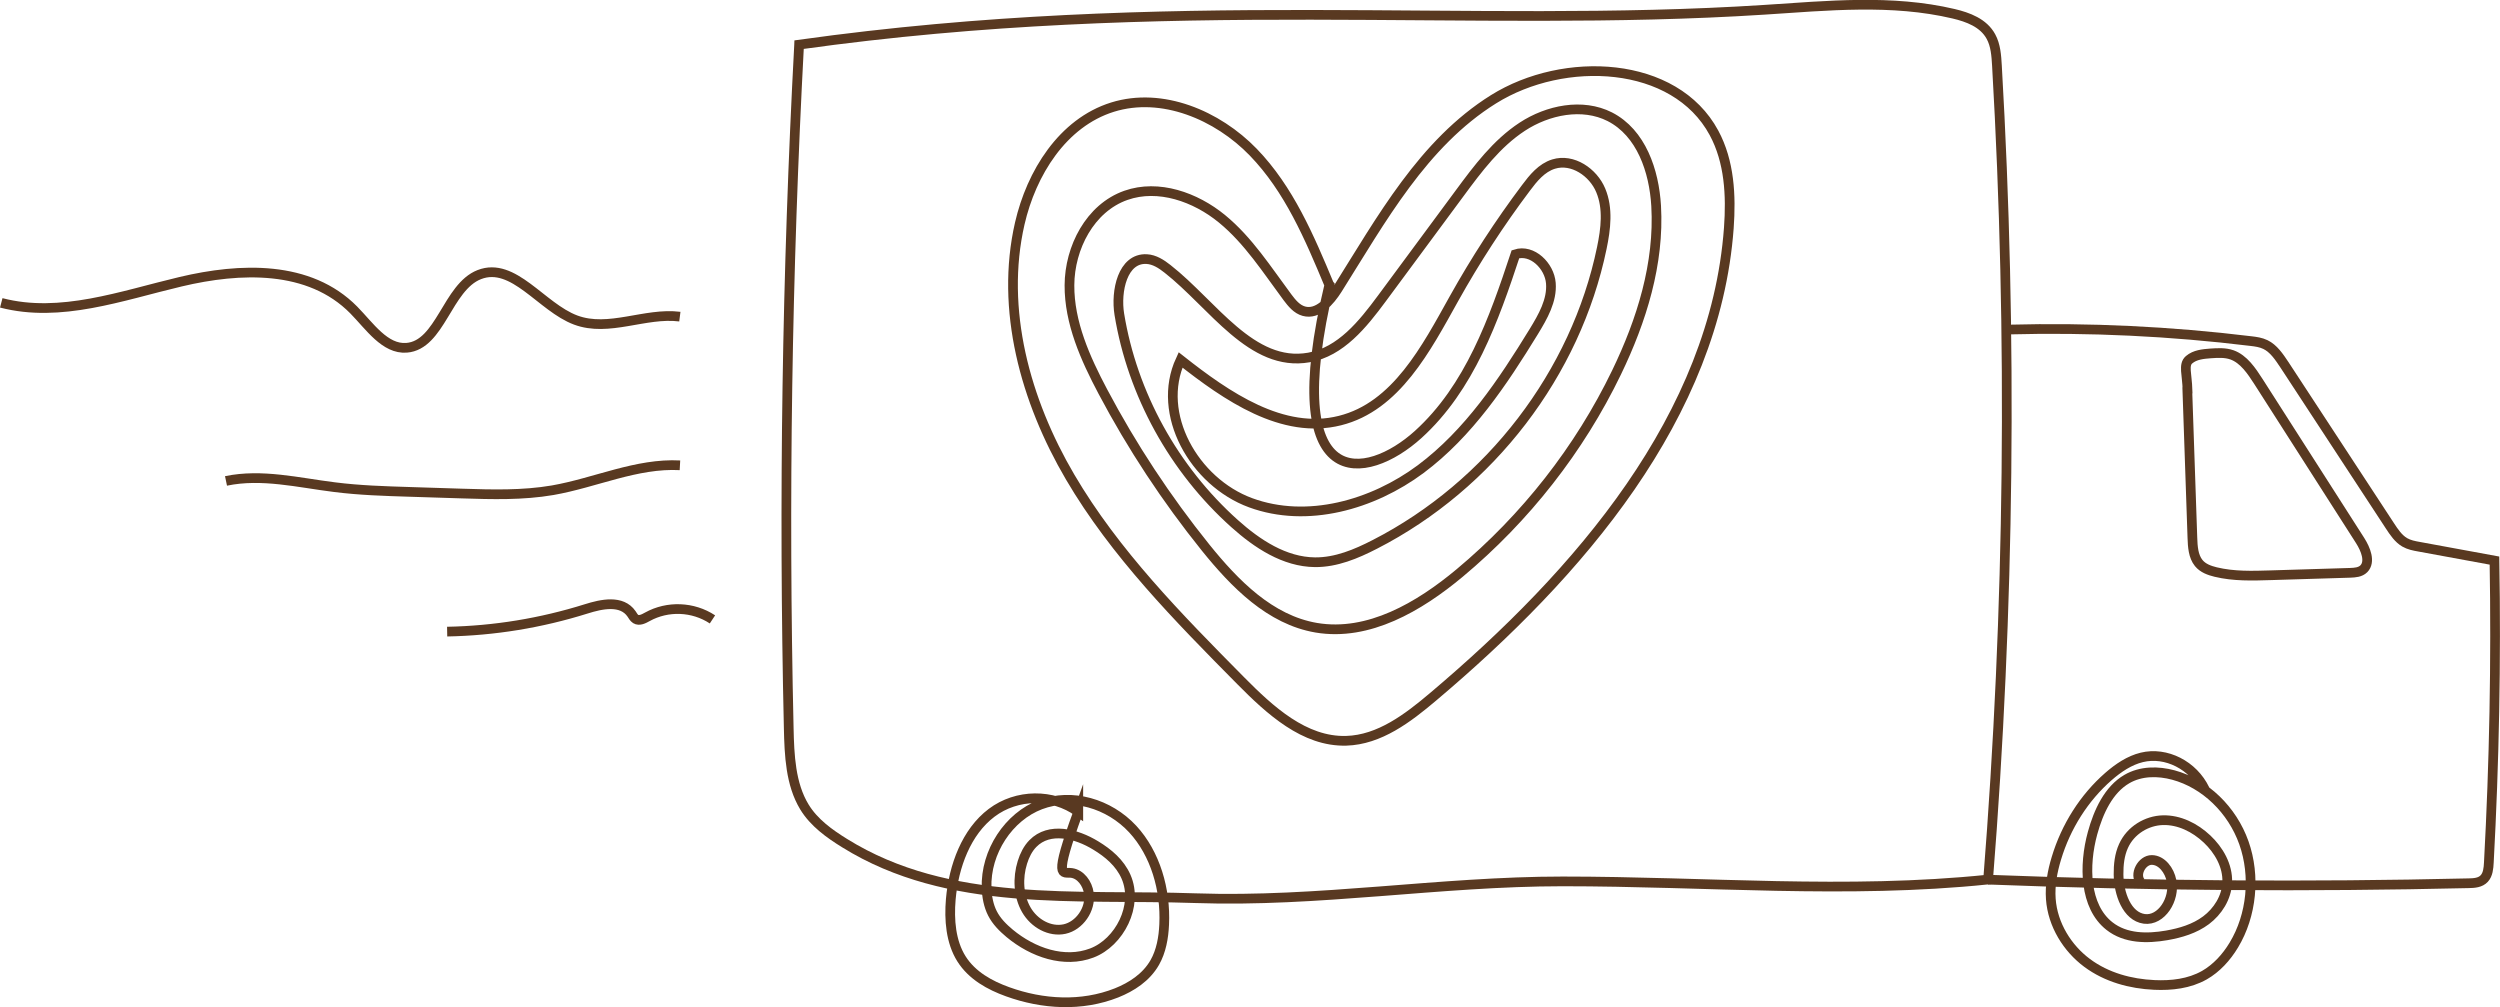 <?xml version="1.0" encoding="UTF-8"?><svg id="Layer_2" xmlns="http://www.w3.org/2000/svg" width="257.63" height="103.8" viewBox="0 0 257.63 103.8"><defs><style>.cls-1{fill:none;stroke:#593921;stroke-miterlimit:10;}</style></defs><g id="Layer_1-2"><path class="cls-1" d="m136.98,29.35c-2.03-4.87-4.14-9.86-7.83-13.67-3.69-3.81-9.39-6.23-14.5-4.64-5.16,1.61-8.37,6.81-9.56,11.99-2.03,8.86.57,18.26,5.19,26.13,4.62,7.87,11.13,14.47,17.58,20.99,3.01,3.04,6.55,6.31,10.87,6.19,3.43-.1,6.36-2.34,8.96-4.54,15.02-12.68,29.05-28.9,30.47-48.31.24-3.34.07-6.84-1.53-9.8-4.03-7.48-15.45-8-22.72-3.46-7.27,4.54-11.55,12.37-16.08,19.57-.79,1.25-2.02,2.66-3.46,2.27-.73-.2-1.24-.83-1.69-1.43-2.1-2.82-4.02-5.85-6.75-8.09-2.73-2.24-6.55-3.6-9.9-2.42-3.7,1.3-5.8,5.4-5.82,9.26-.02,3.86,1.63,7.54,3.44,10.96,3,5.67,6.55,11.06,10.59,16.08,3,3.72,6.64,7.45,11.41,8.26,5.38.91,10.61-2.17,14.77-5.64,6.79-5.67,12.35-12.76,16.17-20.67,2.59-5.36,4.42-11.23,4.08-17.16-.21-3.6-1.53-7.53-4.78-9.19-2.82-1.43-6.38-.7-9.02,1.03s-4.57,4.31-6.43,6.83c-2.68,3.62-5.36,7.24-8.03,10.86-1.96,2.65-4.24,5.51-7.53,6.09-5.9,1.04-9.88-5.46-14.56-9.13-.63-.5-1.35-.97-2.16-1.01-2.47-.12-3.2,3.29-2.81,5.69,1.35,8.22,5.61,15.96,11.88,21.57,2.32,2.08,5.14,3.95,8.28,3.98,2.17.02,4.25-.85,6.17-1.84,11.89-6.09,20.72-17.63,23.39-30.54.41-1.97.67-4.08-.11-5.94-.77-1.86-2.9-3.32-4.86-2.71-1.23.38-2.09,1.44-2.85,2.46-2.73,3.63-5.2,7.44-7.41,11.4-2.87,5.15-5.96,11.12-11.75,12.57-5.91,1.49-11.67-2.5-16.43-6.25-2.57,5.56,1.39,12.58,7.22,14.72,5.83,2.14,12.57.22,17.53-3.47,4.95-3.7,8.44-8.94,11.65-14.17.94-1.54,1.9-3.21,1.76-4.99s-1.92-3.54-3.65-2.98c-2.23,6.75-4.72,13.77-10.03,18.58-5.31,4.8-14.36,6.4-9.15-15.42Z"/><path class="cls-1" d="m82.35,4.61c-1.25,23.44-1.61,46.94-1.07,70.41.06,2.81.19,5.79,1.61,8.13.99,1.63,2.59,2.77,4.14,3.73,10.77,6.7,23.82,5.25,36.16,5.68,12.64.44,25.19-1.73,37.84-1.73,14.84,0,29.28,1.32,43.85-.19,2.21-27.87,2.52-55.93.91-83.86-.06-1.04-.13-2.12-.62-3.01-.77-1.42-2.37-2-3.84-2.35-6.39-1.51-13.01-.83-19.53-.41-30.46,1.97-61.02-1.78-99.45,3.59Z"/><path class="cls-1" d="m227.21,81.35c-1.19-2.49-3.99-3.91-6.49-3.3-1.28.31-2.43,1.09-3.45,1.98-2.48,2.17-4.37,5.13-5.36,8.43-.41,1.35-.67,2.77-.57,4.18.19,2.67,1.72,5.09,3.74,6.59,2.02,1.5,4.49,2.16,6.93,2.27,1.76.08,3.59-.12,5.16-1.01,1.24-.71,2.26-1.82,3.03-3.1,1.85-3.06,2.25-7.11,1.04-10.53s-4.01-6.11-7.26-6.99c-1.59-.43-3.35-.43-4.8.41-1.88,1.09-2.93,3.35-3.54,5.58-.91,3.33-.84,7.54,1.74,9.57,1.66,1.31,3.89,1.31,5.91.96,1.42-.25,2.86-.67,4.05-1.56,1.19-.89,2.12-2.32,2.18-3.9.07-1.73-.88-3.34-2.08-4.47-1.26-1.19-2.88-1.98-4.54-1.94s-3.34,1.03-4.07,2.66c-.41.9-.52,1.93-.51,2.94.02,1.97.86,4.32,2.65,4.57,1.76.24,3.19-2.02,2.81-3.92-.21-1.09-1.01-2.14-2.03-2.15s-1.85,1.5-1.14,2.3"/><path class="cls-1" d="m111.12,83.66c-2.64-1.9-6.33-1.86-8.93.1-2.6,1.96-3.91,5.48-4.21,8.91-.18,2.12,0,4.39,1.1,6.14,1.09,1.73,2.92,2.73,4.75,3.39,3.62,1.31,7.64,1.54,11.23.12,1.55-.62,3.06-1.59,3.94-3.13.66-1.16.91-2.55.97-3.92.17-3.58-.91-7.31-3.24-9.83-2.45-2.64-6.26-3.75-9.51-2.52s-5.68,4.84-5.55,8.6c.03.9.2,1.81.6,2.6.42.83,1.08,1.48,1.77,2.06,2.4,1.99,5.63,3.11,8.47,2.03,2.85-1.08,4.83-4.89,3.53-7.86-.63-1.44-1.85-2.45-3.12-3.22-2.02-1.24-4.79-1.93-6.48-.2-.51.52-.86,1.22-1.08,1.94-.5,1.6-.42,3.45.4,4.88s2.44,2.32,3.95,1.99,2.73-2.01,2.5-3.68c-.14-1.02-.85-1.97-1.78-2.1s-1.91.83.69-6.31Z"/><path class="cls-1" d="m225.41,40.23c.17,5.06.34,10.12.52,15.18.03.92.09,1.92.65,2.61.44.54,1.1.77,1.75.93,1.86.45,3.78.39,5.68.33,2.73-.08,5.45-.17,8.18-.25.5-.02,1.04-.05,1.41-.42.71-.73.18-2.02-.38-2.9-3.49-5.46-6.98-10.91-10.47-16.37-.73-1.14-1.54-2.34-2.74-2.77-.71-.25-1.47-.2-2.21-.15-.77.06-1.6.13-2.21.65s-.21,1.47-.16,3.15Z"/><path class="cls-1" d="m207.01,33.96c8.33-.22,16.67.18,24.95,1.19.51.06,1.03.13,1.5.36.83.4,1.4,1.25,1.94,2.06,3.63,5.54,7.25,11.08,10.88,16.61.43.66.88,1.33,1.53,1.71.45.26.96.36,1.47.45,2.59.48,5.19.95,7.78,1.43.18,10.38-.02,20.76-.58,31.12-.03.59-.09,1.23-.47,1.64-.4.44-1.03.48-1.59.49-16.51.39-33.03.27-49.54-.37"/><path class="cls-1" d="m70.06,32.63c-3.59-.45-7.32,1.63-10.74.35-3.53-1.32-6.41-6.06-9.93-4.68-3.3,1.29-4,7.27-7.49,7.54-2.23.17-3.8-2.22-5.44-3.89-4.59-4.66-11.72-4.37-17.84-2.92-6.12,1.45-12.4,3.77-18.49,2.18"/><path class="cls-1" d="m70.07,47.95c-4.45-.24-8.72,1.8-13.12,2.57-3.09.53-6.23.44-9.36.34-1.78-.06-3.56-.11-5.34-.17-2.6-.08-5.2-.16-7.79-.49-3.72-.46-7.49-1.41-11.17-.64"/><path class="cls-1" d="m73.42,63.83c-2-1.32-4.62-1.42-6.7-.27-.38.21-.84.46-1.21.23-.19-.12-.3-.34-.43-.53-1.01-1.46-3.07-1.02-4.68-.51-4.65,1.46-9.48,2.25-14.32,2.34"/></g></svg>